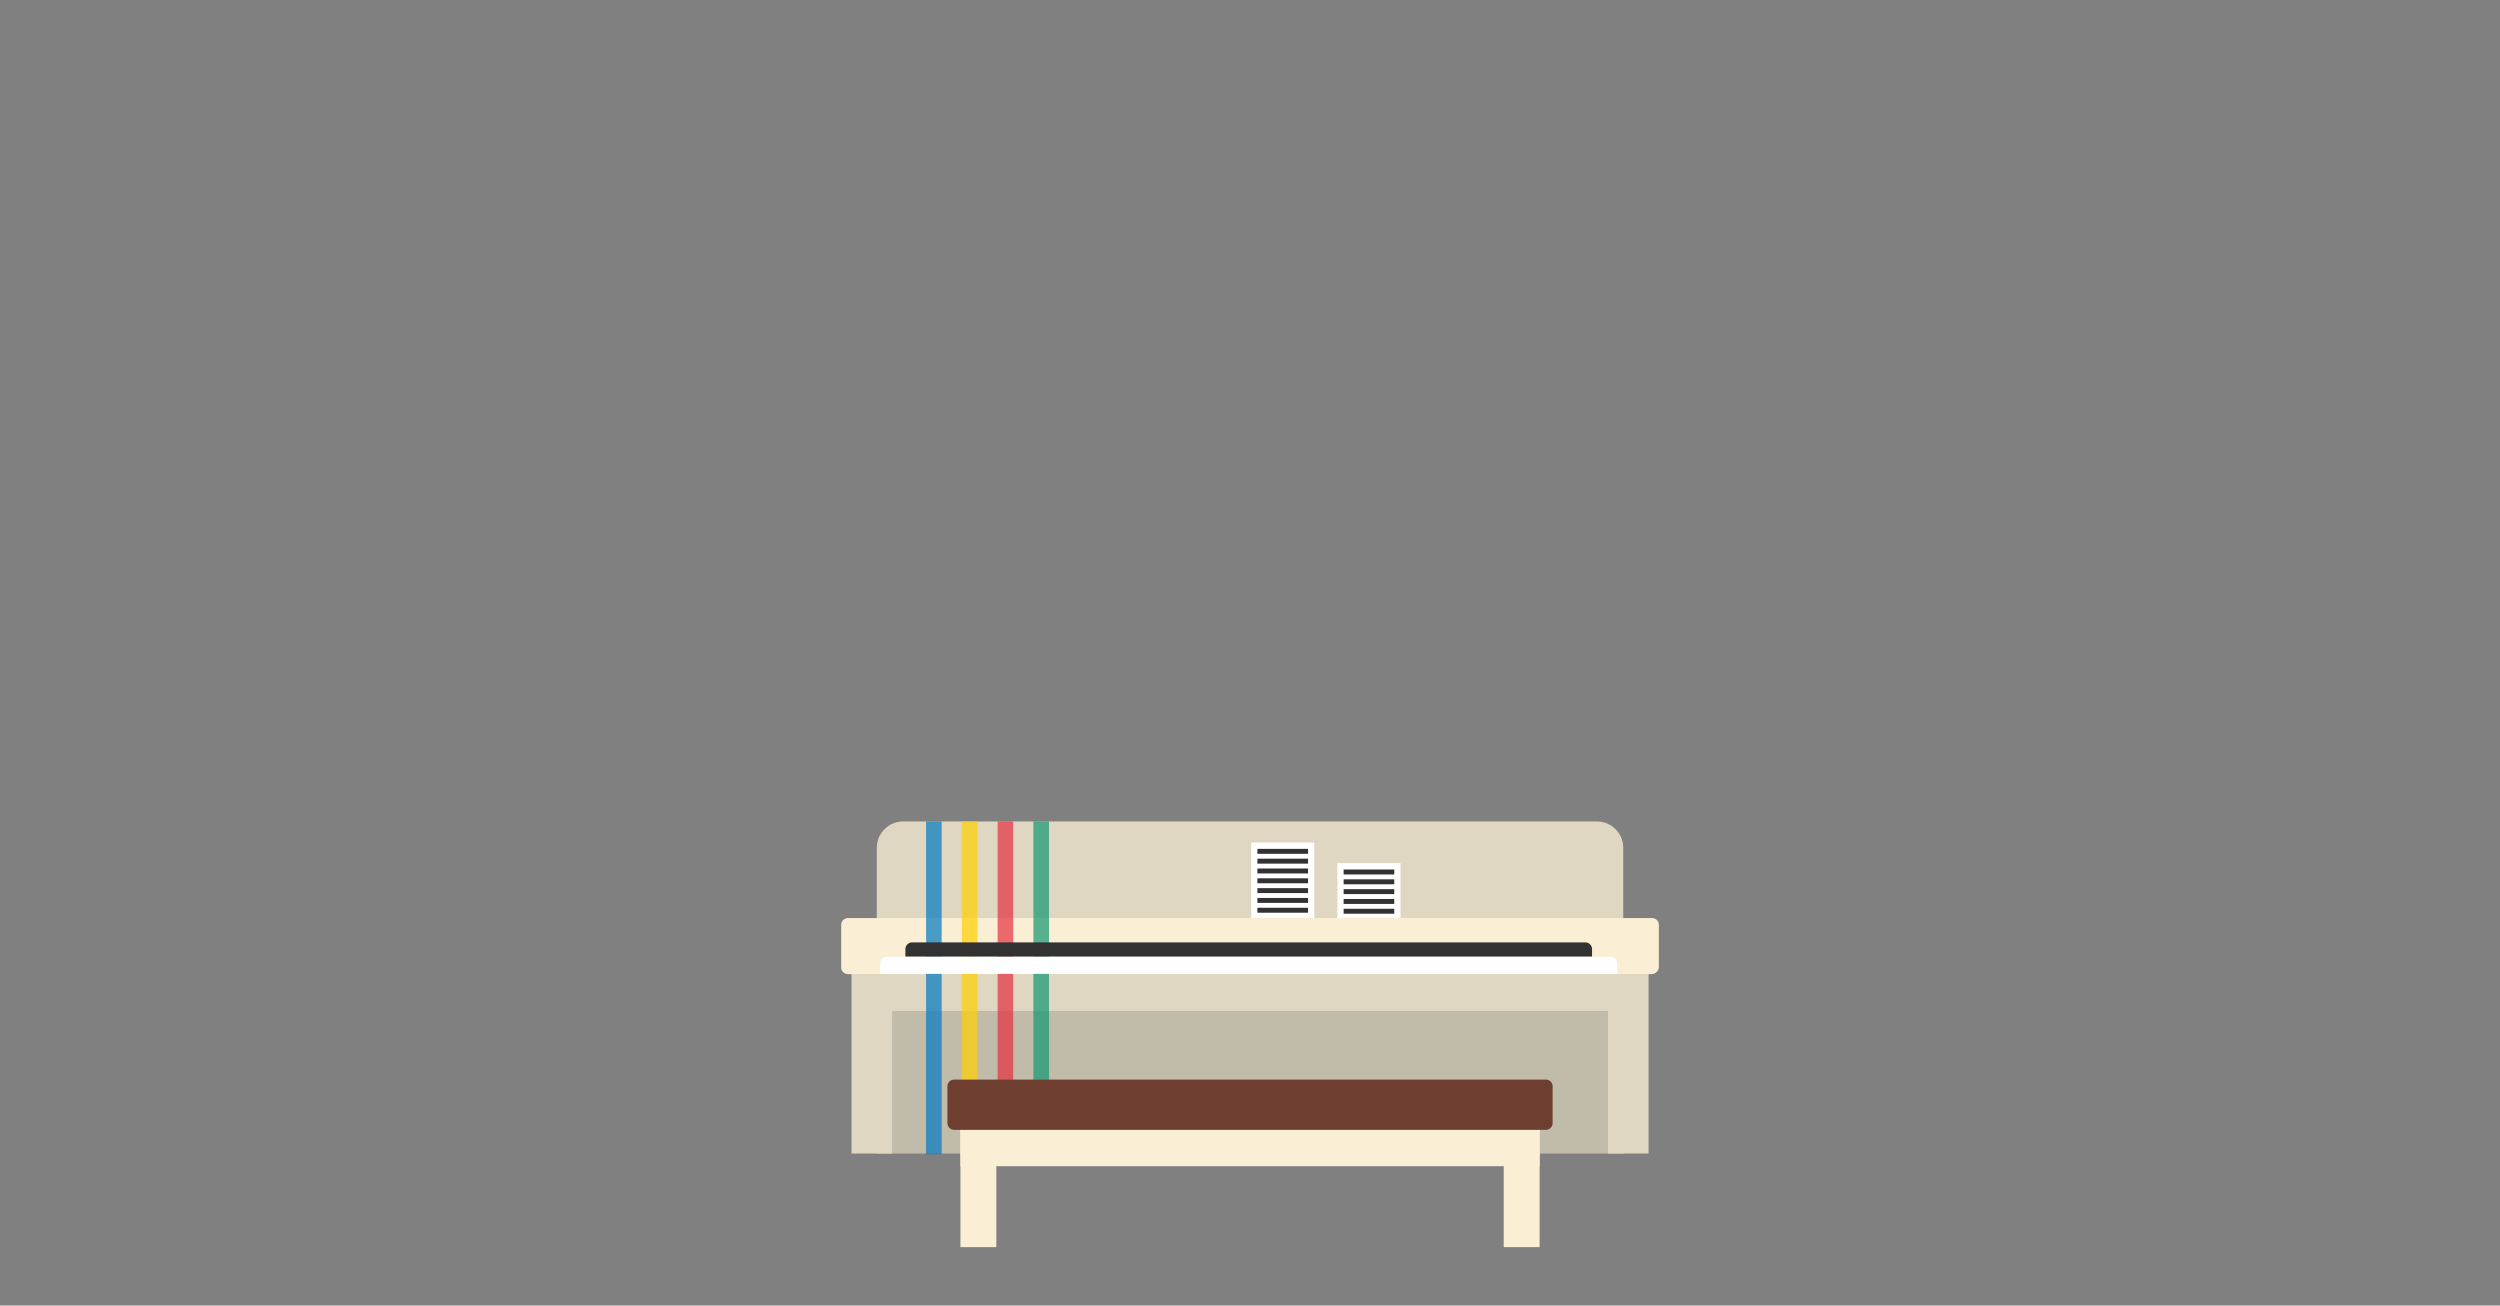 <?xml version="1.0" encoding="UTF-8" standalone="no"?>
<svg width="1440px" height="752px" viewBox="0 0 1440 752" version="1.1" xmlns="http://www.w3.org/2000/svg" xmlns:xlink="http://www.w3.org/1999/xlink" xmlns:sketch="http://www.bohemiancoding.com/sketch/ns">
    <rect x="0" y="0" width="1440" height="752" fill="#808080" stroke="none"/>
    <!-- Generator: Sketch 3.3.2 (12043) - http://www.bohemiancoding.com/sketch -->
    <title>canada-place-piano</title>
    <desc>Created with Sketch.</desc>
    <defs></defs>
    <g id="Page-1" stroke="none" stroke-width="1" fill="none" fill-rule="evenodd" sketch:type="MSPage">
        <g id="canada-place-piano" sketch:type="MSArtboardGroup">
            <g id="piano" sketch:type="MSLayerGroup" transform="translate(484, 473)">
                <g id="Group" sketch:type="MSShapeGroup">
                    <path d="M450.99,15.322 C450.99,6.943 444.197,0.15 435.818,0.15 L36.21,0.15 C27.831,0.15 21.039,6.942 21.039,15.322 L21.039,109.706 L450.99,109.706 L450.99,15.322 L450.99,15.322 Z" id="Shape" fill="#DFD7C1"></path>
                    <g transform="translate(236, 12)" id="Rectangle-path">
                        <rect fill="#FFFFFF" x="0.682" y="0.265" width="36.333" height="43.551"></rect>
                        <rect fill="#323232" x="4.265" y="3.948" width="29.167" height="2.849"></rect>
                        <rect fill="#323232" x="4.265" y="9.602" width="29.167" height="2.849"></rect>
                        <rect fill="#323232" x="4.265" y="15.256" width="29.167" height="2.849"></rect>
                        <rect fill="#323232" x="4.265" y="20.91" width="29.167" height="2.85"></rect>
                        <rect fill="#323232" x="4.265" y="26.564" width="29.167" height="2.85"></rect>
                        <rect fill="#323232" x="4.265" y="32.218" width="29.167" height="2.849"></rect>
                        <rect fill="#323232" x="4.265" y="37.873" width="29.167" height="2.849"></rect>
                    </g>
                    <g transform="translate(286, 24)" id="Rectangle-path">
                        <rect fill="#FFFFFF" x="0.348" y="0.161" width="36.333" height="43.551"></rect>
                        <rect fill="#323232" x="3.931" y="3.843" width="29.167" height="2.849"></rect>
                        <rect fill="#323232" x="3.931" y="9.498" width="29.167" height="2.849"></rect>
                        <rect fill="#323232" x="3.931" y="15.151" width="29.167" height="2.849"></rect>
                        <rect fill="#323232" x="3.931" y="20.805" width="29.167" height="2.85"></rect>
                        <rect fill="#323232" x="3.931" y="26.459" width="29.167" height="2.849"></rect>
                        <rect fill="#323232" x="3.931" y="32.114" width="29.167" height="2.849"></rect>
                        <rect fill="#323232" x="3.931" y="37.768" width="29.167" height="2.849"></rect>
                    </g>
                    <rect id="Rectangle-path" fill="#C1BBA9" x="21.039" y="109.706" width="429.951" height="81.739"></rect>
                    <rect id="Rectangle-path" fill="#DFD7C1" x="6.458" y="76.566" width="23.395" height="114.879"></rect>
                    <rect id="Rectangle-path" fill="#DFD7C1" x="442.177" y="76.566" width="23.394" height="114.879"></rect>
                    <path d="M471.503,59.675 C471.503,57.543 469.775,55.816 467.644,55.816 L4.386,55.816 C2.254,55.816 0.527,57.544 0.527,59.675 L0.527,84.238 C0.527,86.37 2.255,88.097 4.386,88.097 L467.251,88.097 C469.6,88.097 471.503,86.194 471.503,83.845 L471.503,59.675 L471.503,59.675 Z" id="Shape" fill="#FAEFD5"></path>
                    <rect id="Rectangle-path" opacity="0.7" fill="#0079C0" x="49.412" y="0.15" width="8.985" height="191.701"></rect>
                    <rect id="Rectangle-path" opacity="0.7" fill="#FFCF01" x="70.022" y="0.15" width="8.985" height="191.701"></rect>
                    <rect id="Rectangle-path" opacity="0.7" fill="#E42F40" x="90.632" y="0.15" width="8.985" height="191.701"></rect>
                    <rect id="Rectangle-path" opacity="0.7" fill="#129771" x="111.242" y="0.15" width="8.985" height="191.701"></rect>
                    <path d="M433.015,78.097 L37.505,78.097 L37.505,73.675 C37.505,71.543 39.233,69.816 41.364,69.816 L429.155,69.816 C431.287,69.816 433.014,71.544 433.014,73.675 L433.014,78.097 L433.015,78.097 Z" id="Shape" fill="#323232"></path>
                    <path d="M447.505,81.957 C447.505,79.826 445.777,78.098 443.646,78.098 L26.874,78.098 C24.742,78.098 23.015,79.826 23.015,81.957 L23.015,87.951 L447.505,87.951 L447.505,81.957 L447.505,81.957 Z" id="Shape" fill="#FFFFFF"></path>
                </g>
                <g id="Group" transform="translate(61, 148)" sketch:type="MSShapeGroup">
                    <rect id="Rectangle-path" fill="#FAEFD5" x="8.215" y="15.312" width="333.6" height="35.423"></rect>
                    <rect id="Rectangle-path" fill="#FAEFD5" x="8.215" y="23.736" width="20.67" height="73.61"></rect>
                    <rect id="Rectangle-path" fill="#FAEFD5" x="321.145" y="23.736" width="20.67" height="73.61"></rect>
                    <path d="M349.314,4.693 C349.314,2.561 347.586,0.834 345.455,0.834 L4.574,0.834 C2.442,0.834 0.715,2.562 0.715,4.693 L0.715,25.931 C0.715,28.063 2.443,29.79 4.574,29.79 L345.455,29.79 C347.587,29.79 349.314,28.062 349.314,25.931 L349.314,4.693 L349.314,4.693 Z" id="Shape" fill="#6E3F30"></path>
                </g>
            </g>
        </g>
    </g>
</svg>